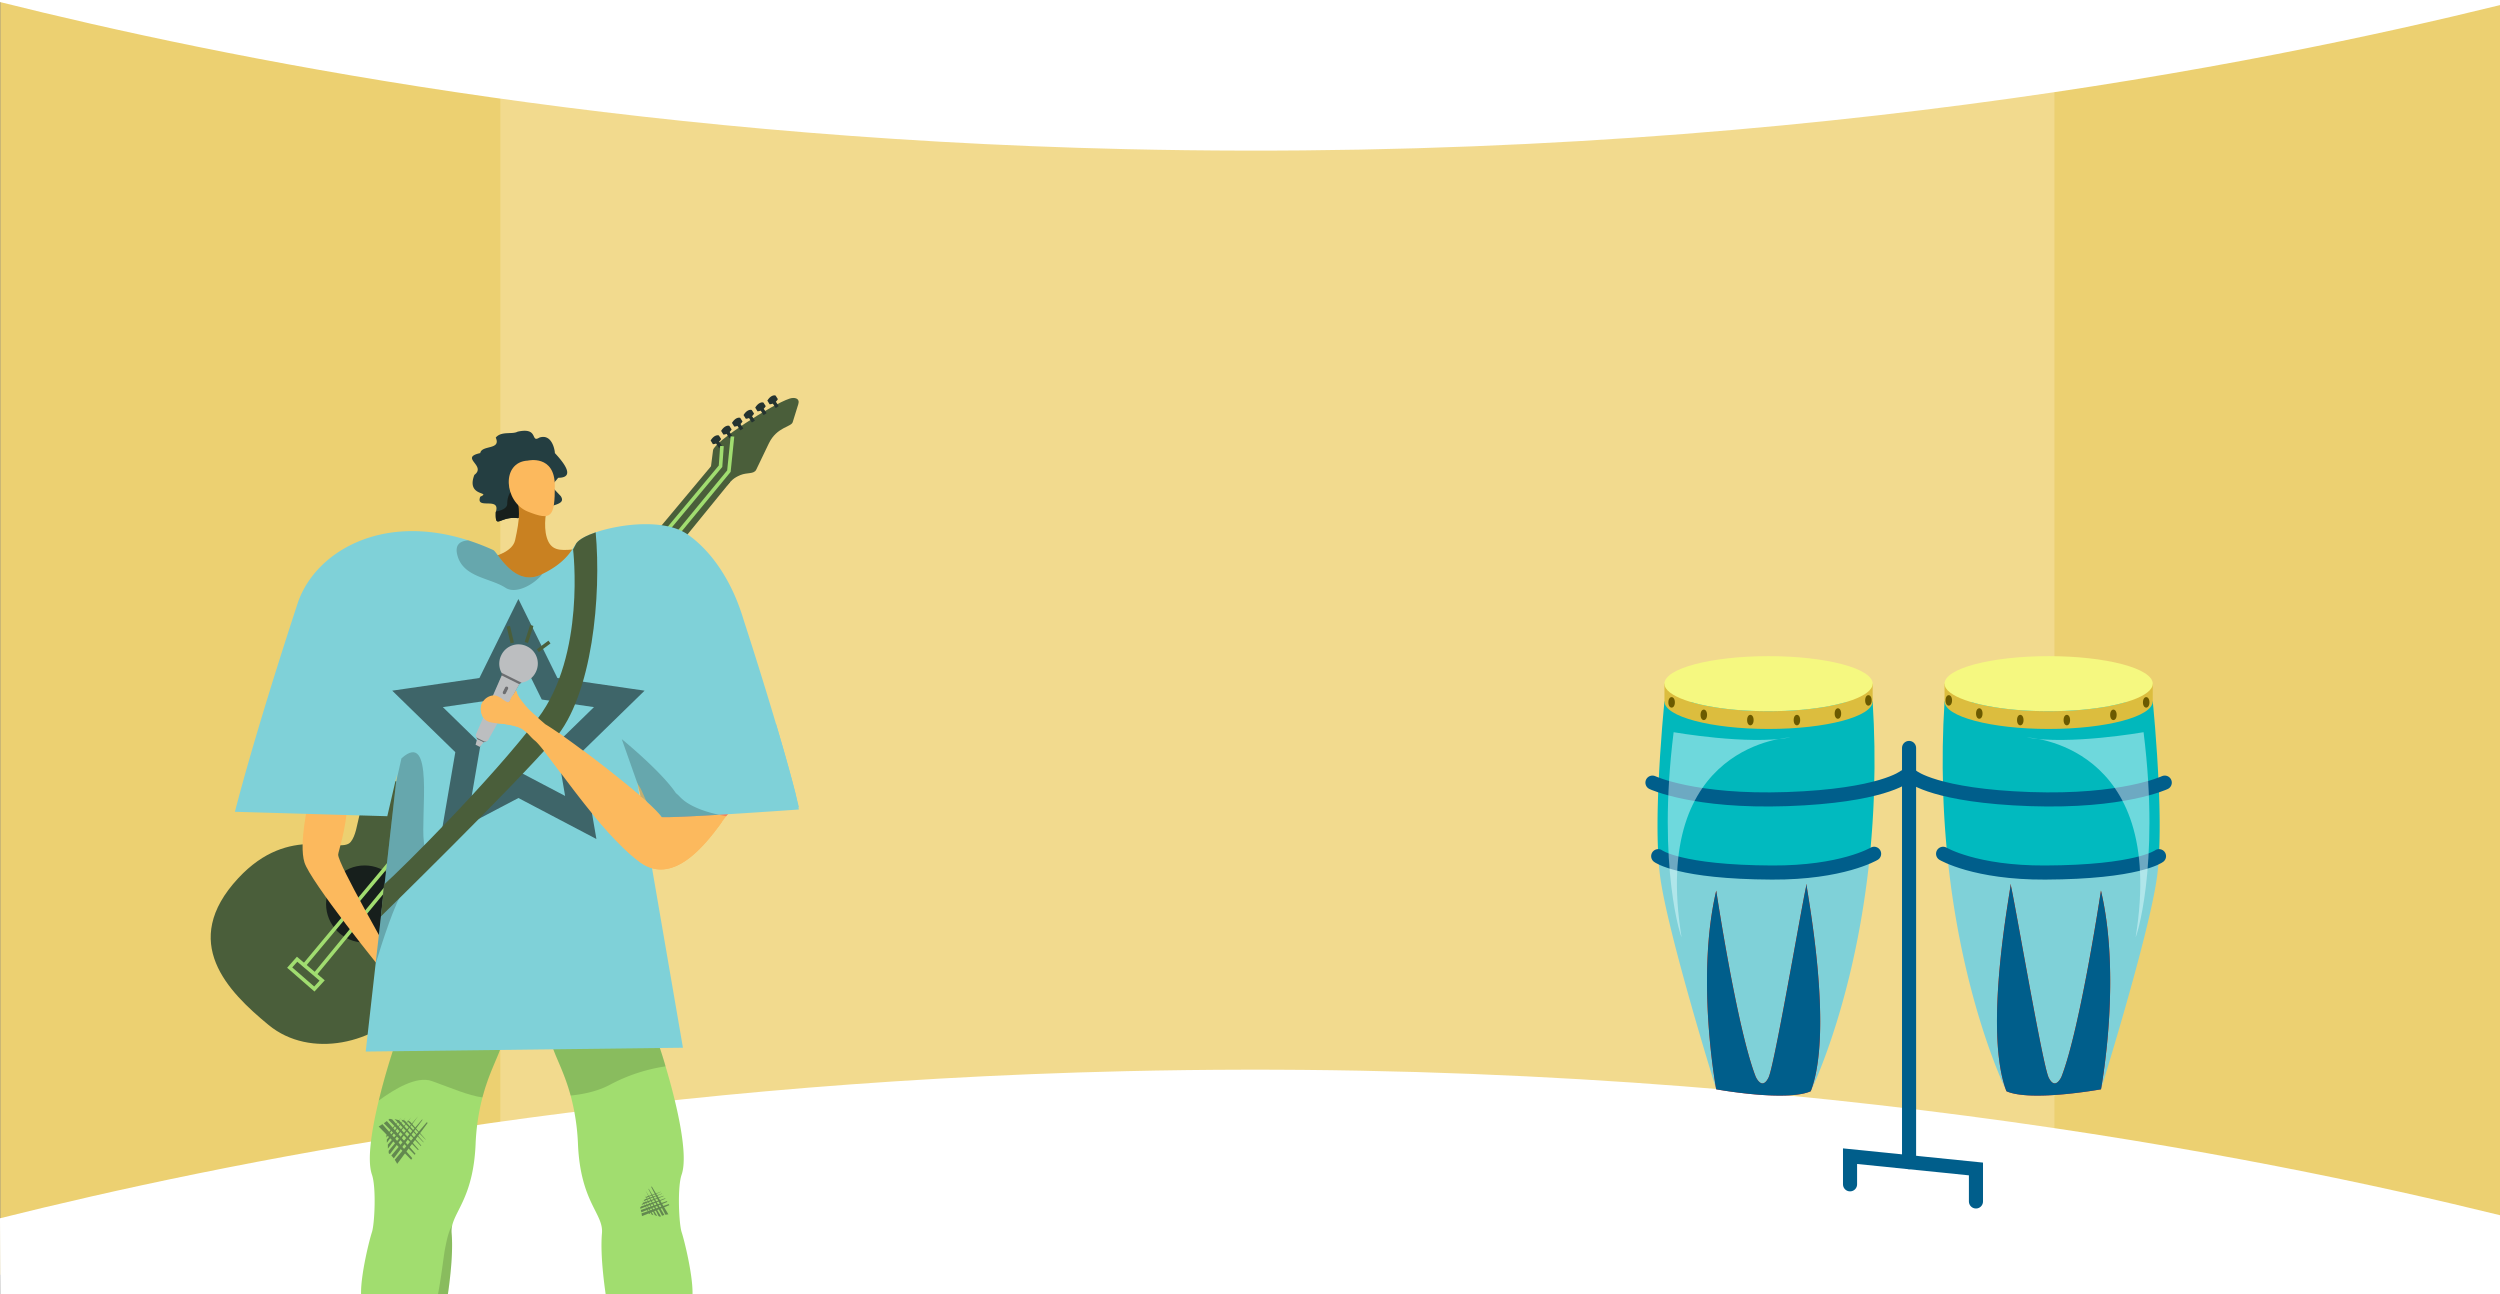 <svg xmlns="http://www.w3.org/2000/svg" xmlns:xlink="http://www.w3.org/1999/xlink" width="1366" height="707.29" viewBox="0 0 1366 707.29"><rect x="0" y="0" width="1366" height="707.29" fill="#808080" stroke="none"/><defs><style>.a,.ae,.aj,.n,.t{fill:none;}.b{clip-path:url(#a);}.c{fill:#f7d45e;}.d{fill:#ffe182;}.e{fill:#c2c2c2;}.e,.v{opacity:0.2;}.f{fill:#fff;}.g{fill:#fcb95d;}.ab,.ac,.g,.h,.i,.j,.l,.n,.o,.p,.q,.r,.s,.t,.u,.v{fill-rule:evenodd;}.h{fill:#a1dd6f;}.aa,.i{opacity:0.15;}.j{fill:#4a5e3a;}.k,.l{fill:#243330;}.m,.p{fill:#171f1c;}.n{stroke:#a1dd70;stroke-width:1.974px;}.ae,.aj,.n,.t{stroke-miterlimit:10;}.o{fill:#243e41;}.q{fill:#c98121;}.r{fill:#f7805c;}.ah,.s{fill:#7fd1d8;}.t{stroke:#3e6569;stroke-width:12.871px;}.w{fill:#6d6e71;}.x{fill:#bcbec0;}.y{fill:#e6e7e8;}.z{opacity:0.5;}.ab,.ad{fill:#d1d3d4;}.ac{fill:#36a5ad;}.ae{stroke:#4a5e3a;stroke-width:1.89px;}.af{fill:#01b8bc;}.ag{fill:#01babf;}.ai{fill:#e5291e;}.aj{stroke:#005e8b;stroke-linecap:round;stroke-width:7.704px;}.ak{fill:#dcbd3e;}.al{fill:#f5f880;}.am{fill:#005e8b;}.an{fill:#e9feff;opacity:0.47;}.ao{fill:#6b5a00;}</style><clipPath id="a"><rect class="a" width="1366" height="707.29" transform="translate(0 1768.186)"/></clipPath></defs><g transform="translate(0 -1768.186)"><g class="b"><path class="c" d="M1366,1725.721v758.464L1123.772,2416.6l-32.991-6.263,1.636-558.092,29.006-38.07Z"/><path class="c" d="M316.3,1833.991l-16.051,556.371L.2,2464.76V1714.708l298.845,93.57Z"/><path class="d" d="M697.978,1797.591H273.37v617.384h849.165V1797.591Z"/><path class="e" d="M1122.535,1813.772v-16.18H273.37v2.648L.2,1714.708V2464.76l273.169-67.734v17.949h841.85l8.552,1.623L1366,2484.185V1725.721Z"/><path class="f" d="M0,1769.3c121.657,30.38,335.7,73.888,615,80.372,352.972,8.194,622.429-47.1,751-78.7V1708.52H0Z"/><path class="f" d="M0,2433.849c121.657-30.38,335.7-73.888,615-80.372,352.972-8.194,622.429,47.1,751,78.7v48.78L.2,2483.793Z"/><path class="g" d="M349.765,2512.807s-1.242,17.439-3.106,23.1,11.84,3.9,12.445,4.116,11.209-6.775,11.209-6.775-6.789-2.065-4.569-23.638S349.765,2512.807,349.765,2512.807Z"/><path class="g" d="M230.074,2514.219s1.242,17.439,3.107,23.1-11.841,3.9-12.446,4.117-11.208-6.775-11.208-6.775,6.789-2.066,4.568-23.639S230.074,2514.219,230.074,2514.219Z"/><path class="h" d="M274.388,2337.942c-1.411,6.61-6.927,15.175-10.783,29.875a121.693,121.693,0,0,0-3.743,25.671c-1.215,27.49-10.821,35.723-12.79,44.348a13.165,13.165,0,0,0-.31,4.128c2.151,25.038-9.893,74.124-9.893,74.124s-2.565.219-6.218.34c-8.715.287-23.634-.015-24.856-5.282-1.743-7.478-8.52-26.306-8.52-36.689s4.49-28.607,5.954-33.029,2.422-24.5,0-31.422c-2.762-7.9-.173-24.373,3.713-40.476,4.505-18.654,10.768-36.8,12.511-40.515,0,0,31.233-13.409,37.926-10.829S276.471,2328.185,274.388,2337.942Z"/><path class="h" d="M378.4,2474.457c0,10.383-6.777,29.211-8.52,36.689s-31.074,4.942-31.074,4.942-12.044-49.086-9.893-74.124c.913-10.663-11.689-16.707-13.1-48.476a120.954,120.954,0,0,0-4.015-26.69c-3.841-14.081-9.13-22.4-10.511-28.856-2.083-9.757,10.315-17.167,17.009-19.756s37.926,10.829,37.926,10.829a225.9,225.9,0,0,1,7.44,21.831c6.014,20.117,12.655,48.083,8.784,59.16-2.423,6.92-1.464,27.008,0,31.422S378.4,2464.074,378.4,2474.457Z"/><path class="i" d="M274.388,2337.942c-1.411,6.61-6.927,15.175-10.783,29.875-7.712-1-17.688-5.411-27.656-8.95-8.346-2.958-20.533,4.445-29.007,10.663,4.505-18.654,10.768-36.8,12.511-40.515,0,0,31.233-13.409,37.926-10.829S276.471,2328.185,274.388,2337.942Z"/><path class="i" d="M363.665,2350.846A93.586,93.586,0,0,0,333.074,2361c-6.369,3.351-13.787,5.026-21.273,5.8-3.841-14.081-9.13-22.4-10.511-28.856-2.083-9.757,10.315-17.167,17.009-19.756s37.926,10.829,37.926,10.829A225.9,225.9,0,0,1,363.665,2350.846Z"/><path class="j" d="M243.587,2206.9c-6.428-5.049-23.271-16.939-36.485-9.47s-9.8,23.892-15.516,30.831-33.1-10.663-61.384,19.743c-32.556,35.005-5.5,62.061,16.554,80.231,22.7,18.7,58.88,10.429,77.212-11.822,17.393-21.112,3.918-41.6,11.021-50.227s17.762-10.12,22.21-14.534c4.47-4.434,5.681-7.322,2.946-9.575s-8.45,2.282-14.366-3.952c-5.872-6.188-3.642-16.181,1.208-22.068S246.379,2209.092,243.587,2206.9Z"/><path class="j" d="M225.04,2218.573l12.951,10.67,160.981-197.683-10.463-8.62Z"/><path class="j" d="M388.261,2024.744l1.355-10.587c.585-4.577,31.951-24.93,41.814-28.176,2.744-.9,5.752-.153,4.769,3.006l-3.072,9.88c-.833,2.68-8.705,2.579-13.054,11.637l-6.857,14.285c-1.254,2.611-4.932,1.427-8.663,2.976s-5.009,3.1-7.15,5.522S386.413,2028.566,388.261,2024.744Z"/><rect class="k" width="1.945" height="4.175" transform="matrix(0.841, -0.541, 0.541, 0.841, 421.589, 1987.637)"/><path class="l" d="M420.535,1989.1a5.5,5.5,0,0,0,4.494-2.832l-1.236-1.924c-.6-.328-2.7-.251-4.511,2.737Z"/><rect class="k" width="1.946" height="4.176" transform="matrix(0.841, -0.54, 0.54, 0.841, 414.959, 1991.478)"/><path class="l" d="M413.906,1992.939a5.508,5.508,0,0,0,4.493-2.831l-1.237-1.927c-.6-.327-2.7-.249-4.509,2.738Z"/><rect class="k" width="1.945" height="4.176" transform="translate(408.577 1995.538) rotate(-32.695)"/><path class="l" d="M407.523,1997a5.5,5.5,0,0,0,4.493-2.831l-1.235-1.925c-.6-.328-2.7-.249-4.51,2.739Z"/><rect class="k" width="1.945" height="4.176" transform="matrix(0.842, -0.54, 0.54, 0.842, 402.26, 1999.828)"/><path class="l" d="M401.207,2001.29a5.508,5.508,0,0,0,4.493-2.831l-1.236-1.925c-.6-.328-2.7-.251-4.509,2.738Z"/><rect class="k" width="1.945" height="4.176" transform="translate(396.33 2004.197) rotate(-32.695)"/><path class="l" d="M395.276,2005.658a5.509,5.509,0,0,0,4.494-2.831l-1.236-1.925c-.6-.329-2.7-.251-4.511,2.737Z"/><rect class="k" width="1.946" height="4.176" transform="translate(390.595 2009.443) rotate(-32.708)"/><path class="l" d="M389.543,2010.9a5.5,5.5,0,0,0,4.493-2.831l-1.236-1.925c-.6-.329-2.7-.25-4.51,2.738Z"/><circle class="m" cx="21.071" cy="21.071" r="21.071" transform="translate(178.165 2241.067)"/><path class="n" d="M394.489,2011.9l-.786,11.034L165.769,2296.1"/><path class="n" d="M171.751,2300.964,398.276,2025.62l1.946-18.96"/><path class="n" d="M162.336,2292.309l13.693,11.614-4.279,4.664-13.457-11.709Z"/><path class="g" d="M168.839,2205.307c-.355,1.065-5.682,23.805-2.486,34.1s41.193,57.876,48.65,66.4c0,0-2.287-14.951-2.242-16.015s-28.117-49.449-27.987-54.651c.045-1.776,4-11.719,5.4-29.829S168.839,2205.307,168.839,2205.307Z"/><path class="o" d="M304.993,2029.25c-3.962,5.179-5.051,3.153,1.41,10.025,2.91,4.462-4,4.526-8.91,6.885a9.371,9.371,0,0,0-2.782,1.9c-2.436,2.1-7.3,2.551-11.91,3.231-9.821-1.18-12.2,6.615-11.923-3.231.038-.128.089-.256.115-.385,2.41-8.32-11.4-.692-8.577-8.089,6.449-2.923-7.9.282-3.23-11.91,6.871-5.128-8.4-9.372,3.23-11.923.757-4.577,11.564-1.526,8.462-8.462,3.1-3.73,8.961-1.589,11.923-3.231,11.833-2.666,6.871,6.347,11.91,3.231,6.679-2.256,8.423,6.359,8.474,8.462C307.018,2019.878,315.211,2029.25,304.993,2029.25Z"/><path class="p" d="M297.493,2046.16a9.371,9.371,0,0,0-2.782,1.9c-2.436,2.1-7.3,2.551-11.91,3.231-9.821-1.18-12.2,6.615-11.923-3.231.038-.128.089-.256.115-.385,3.218-.6,6.168-1.777,6.167-4.32-.006-11.481,13.6-12.777,13.6-12.777s3.7,7.8,3.926,8.649C294.8,2039.66,296.121,2042.9,297.493,2046.16Z"/><path class="q" d="M248.475,2075.491s30.375-.434,32.979-12.15,3.038-18.108,0-24.893,17.358,7.535,17.358,7.535-2.17,9.113,0,16.056,6.943,7.083,14.32,6.362,0,22.712,0,22.712-26.426,2.865-28.4,3.819-29.313.348-30.615,0S248.475,2075.491,248.475,2075.491Z"/><path class="r" d="M239.321,2257.582c1.235.094,7.12-2.384,16.532,3.586s19.034,15.3,26.156,13.868,2.351-9.554-1.769-11.336c-3.708-1.6-10.711-3.691-9.195-6.353s4.82-2.36,8.148.01,5.984.086,4.842-1.242-9.395-6.065-11.386-6.464c-1.473-.295-8.166,1.722-11.682.872s-17.485-5.484-17.485-5.484Z"/><path class="g" d="M288.4,2019.857s14.754-3.461,14.754,13.719-1.736,19.351-14.754,14.143S273.643,2020.635,288.4,2019.857Z"/><path class="s" d="M436.514,2209.222l-.256.023c-2.324.218-20.254,1.886-38.523,3.41-1.977.166-3.961.332-5.931.491-4.308.347-8.542.679-12.5.973-10.625.785-19.25,1.291-21.959,1.11l-4.1-9.109-3.464-7.7-1.585-3.524.151,1.555,1.094,6.353,6.845,39.8,16.873,98.053-173.333,2.1,5.411-47.97,2.92-25.9,2-17.681,6.286-55.735.468-4.127-5.29,22.819-83.255-2.422s9.681-38.991,34.221-113.757c9.078-27.678,45.4-49.962,93.261-34.545a125.413,125.413,0,0,1,13.674,5.312c2.354,1.072,11.356,20.239,25.92,13.492.31-.143.619-.286.921-.437,13.3-6.414,16.337-13.734,18.518-16.737,0-.008.007-.015.015-.023.075-.09.143-.181.211-.272,1.532-1.931,5.26-3.976,10.361-5.712,13.854-4.716,37.895-7.539,50.355,1.206s23.94,24.641,30.44,46.477c10.919,33.535,22.736,72.721,28.184,94.205.091.355.174.694.257,1.026C435.858,2206.566,436.514,2209.222,436.514,2209.222Z"/><path class="g" d="M374.645,2207.58c-1.593,1.346-2.343,3.537-13.072,7.048-4.734-7.57-48.966-41.908-63.627-50.727-3.262-2.817-7.458-6.482-8.868-7.9-2.423-2.439-6.725-7.932-6.636-9.357s-7.051-7.132-8.693-7.405-2.19,3.01,1.376,4.547,4.857,4.842,3.441,7.385-4.949-3.123-8.788-3.018-8.778,4.112-6.436,10.608,9.569,3.242,19.6,6.641c4.589,1.555,6.38,5.154,9.25,7.414,6.681,5.261,34.572,49.6,57.547,66.48s45.727-25.4,48.362-26.523C398.1,2212.771,376.237,2206.233,374.645,2207.58Z"/><path class="t" d="M283.257,2110.01l17.033,34.513,38.088,5.534-27.56,26.865,6.506,37.934-34.067-17.91-34.067,17.91,6.506-37.934-27.56-26.865,38.088-5.534Z"/><path class="u" d="M396.807,2214.149c-.611.778-1.388,1.849-2.316,3.125Z"/><path class="v" d="M220.683,2254.732c-4.709,5.886-11.945,28.516-15.439,40.047l11.206-99.314,2.9-12.911c18.111-16.246,10.383,31.165,12.247,45.548S227.075,2246.741,220.683,2254.732Z"/><path class="v" d="M296.37,2081.8c-4.309,5.584-14.391,11.326-20.178,7.538-8.542-5.584-23.816-5.591-26.479-18.638-1.057-5.162,2.03-6.973,6.142-7.267a125.413,125.413,0,0,1,13.674,5.312c2.354,1.072,11.356,20.239,25.92,13.492C295.759,2082.094,296.068,2081.951,296.37,2081.8Z"/><path class="j" d="M303.025,2172.035c-23.249,26.864-94.861,96.846-94.861,96.846l1.623-17.349c.12-.1.241-.218.377-.332,9.742-8.708,57.75-56.323,83.7-90.476,26.313-34.614,19.265-92.326,19.265-92.326s.7-1.419,1.759-3.335c0-.008.007-.015.015-.023.075-.09.143-.181.211-.272,1.532-1.931,5.26-3.976,10.361-5.712C328.614,2093.277,323.83,2148,303.025,2172.035Z"/><path class="w" d="M274.048,2135.788l.085,1.485-13.69,33.8.212,1.01,3.506,1.741,1.427-.484,18.146-31.3,1.234-.83s-.606-4.089-.494-4.315S274.048,2135.788,274.048,2135.788Z"/><path class="x" d="M264.383,2173.191l-3.361-1.668a1.819,1.819,0,0,1-.858-2.359l13.969-31.891,9.6,4.765-16.954,30.41A1.819,1.819,0,0,1,264.383,2173.191Z"/><path class="x" d="M262.221,2176.292l-2.362-1.172.8-3.04,3.506,1.74Z"/><path class="x" d="M288.093,2121.438l-.188-.093a10.394,10.394,0,0,0-13.932,4.689l-.093.188a10.379,10.379,0,0,0,.168,9.566l10.92,5.42a10.376,10.376,0,0,0,7.72-5.651l.094-.188A10.393,10.393,0,0,0,288.093,2121.438Z"/><rect class="y" width="4.619" height="1.858" rx="0.92" transform="translate(274.332 2147.073) rotate(-63.603)"/><rect class="w" width="4.619" height="1.858" rx="0.92" transform="translate(274.332 2147.073) rotate(-63.603)"/><path class="r" d="M360.828,2213.6a10.93,10.93,0,0,1,.747,1.026Z"/><path class="g" d="M394.491,2217.274c-7.788,10.7-26.2,35.654-44.748,22.019-22.978-16.873-50.868-61.221-57.546-66.481-2.875-2.256-4.664-5.855-9.252-7.41a46.42,46.42,0,0,0-11.122-2,4.378,4.378,0,0,1-.453-.045c-2.981-.294-5.3-.717-6.807-2.46a4.77,4.77,0,0,1-.5-.649,7.186,7.186,0,0,1-.724-1.486c-2.256-6.264,2.241-10.21,6.014-10.58.121-.015.249-.023.37-.03h.053c1.652-.045,3.244.981,4.64,1.954a2.963,2.963,0,0,0,.815.574c1.215.853,2.226,1.471,2.928.966a1.37,1.37,0,0,0,.408-.476,4.183,4.183,0,0,0,.339-.807,4.476,4.476,0,0,0,.144-.626,3.982,3.982,0,0,0,.588-.966l.023-.023a.1.1,0,0,0-.015.045c.022-.037.037-.068.053-.1s.022-.022.045-.045c.045-.06.1-.113.151-.174q.112-.125.249-.249c.1-.113.211-.218.317-.324.158-.151.309-.3.46-.453a8.235,8.235,0,0,0,1.23-1.532,1.3,1.3,0,0,1,.287.725c-.083,1.426,4.218,6.919,6.64,9.357,1.411,1.418,5.607,5.086,8.867,7.9,10.587,6.368,36.6,26.048,52.015,39.337,1.7,7.312,4.12,18.042,3.886,19.091-.355,1.6,12.609.71,14.028,1.064C368.827,2223.635,385.269,2219.937,394.491,2217.274Z"/><path class="r" d="M398.105,2212.769a1.372,1.372,0,0,0-.377.3h-.008a10.454,10.454,0,0,0-.913,1.079c-1.184-.211-2.543-.467-4.014-.784-4.716.279-9.312.543-13.485.754-8.55.43-15.326.679-17.733.513v-.007c10.73-3.509,11.477-5.7,13.07-7.048a3.039,3.039,0,0,1,1.788-.136C382.017,2207.962,398.105,2212.769,398.105,2212.769Z"/><path class="s" d="M434.711,2201.97c-.083-.332-.166-.671-.257-1.026-2.415-9.525-6.084-22.533-10.37-36.982-7.618.338-15.347-.329-22.9-.706-14.4-.721-29.029-1.927-43.428-.859a9.738,9.738,0,0,1-1.529-.02,20.435,20.435,0,0,1-9.8,3.584,23.033,23.033,0,0,1-6.482-.265c.181,1.087.34,2.189.445,3.3.385,1.547.815,3.094,1.268,4.641,1.268,4.361,2.717,8.693,3.962,12.987.905,3.124,1.841,6.255,2.6,9.432l.068.294.068.1a.023.023,0,0,0,.008.015l1.426,1.954,11.04,15.183.747,1.026v.007c2.407.166,9.183-.083,17.733-.513,4.173-.211,8.769-.475,13.485-.754l4.927-.295h.008c19.25-1.184,38.786-2.58,38.786-2.58s-.09-.43-.256-1.245C435.964,2207.856,435.435,2205.358,434.711,2201.97Z"/><path class="v" d="M376.433,2207.441a22.683,22.683,0,0,1-5.184-4.113,15.776,15.776,0,0,0-1.922-1.766h0c-8.093-12.023-29.593-29.524-29.593-29.524l8.62,24.41a.023.023,0,0,0,.008.015c.053.241.732,3.071,1.6,6.776a101.294,101.294,0,0,1,10.866,10.361l.747,1.026v.007c2.407.166,9.183-.083,17.733-.513,4.173-.211,8.769-.475,13.485-.754C387.775,2212.27,381.474,2210.459,376.433,2207.441Z"/><g class="z"><path class="k" d="M233.154,2381.4l-.658.771-6.284,7.373-10.521,12.337q.438.649.831,1.342c.169.3.332.6.49.9l9.026-12.089,7.67-10.316C233.523,2381.617,233.338,2381.511,233.154,2381.4Z"/><path class="k" d="M230.616,2379.867l-2.375,2.785-5.017,5.883-9.406,11.026a16.107,16.107,0,0,1,1.344,1.579l7.925-10.613,6.87-9.239q.49-.666.926-1.253Z"/><path class="k" d="M213.04,2398.817c2.827-3.782,13.939-18.652,15.225-20.481l-.02-.014-15.88,18.612.01,1.333C212.6,2398.443,212.825,2398.626,213.04,2398.817Z"/><path class="k" d="M224.714,2378.63c-.262.465-12.774,17.19-12.774,17.19l-.02-2.2Z"/><path class="k" d="M221.57,2378.872c-.208.372-10.2,13.729-10.2,13.729l-.02-1.758Z"/><path class="k" d="M219.3,2378.807c-.167.3-8.15,10.967-8.15,10.967l-.016-1.4Z"/><path class="k" d="M225.273,2401.024l-16.309-18.6q-1.016.666-2.059,1.29c4.745,4.861,11.721,12,17.752,18.16Z"/><path class="k" d="M227.044,2398.59l-15.664-17.864q-.814.616-1.657,1.191c3.983,4.081,11.163,11.434,16.885,17.273Z"/><path class="k" d="M228.728,2396.241l-14.407-16.429-1.375-.338c-.235.2-.473.394-.713.587,2.748,2.816,10.709,10.973,16.21,16.581Z"/><path class="k" d="M230.188,2394.124l-12.146-13.851-2.452-.6s9.065,9.3,14.408,14.738Z"/><path class="k" d="M231.46,2392.179l-10.283-11.727-1.961-.481s7.969,8.172,12.123,12.4C231.379,2392.3,231.42,2392.242,231.46,2392.179Z"/><path class="k" d="M232.58,2390.768l-8.626-9.837-1.569-.385s6.916,7.092,10.094,10.32Z"/></g><g class="z"><path class="k" d="M355.807,2416.717l.292.573,2.8,5.476,4.677,9.167q.486-.1.989-.162.324-.039.648-.067l-4.894-8.23-4.185-7Z"/><path class="k" d="M354.289,2417.832l1.056,2.069,2.23,4.371,4.179,8.194a10.115,10.115,0,0,1,1.252-.4c-1.021-1.717-2.652-4.459-4.3-7.225l-3.748-6.273c-.181-.3-.35-.583-.51-.848Z"/><path class="k" d="M361.128,2432.742c-1.53-2.577-7.548-12.706-8.308-13.9l-.013.009,7.053,13.833.784.318Q360.883,2432.861,361.128,2432.742Z"/><path class="k" d="M352.129,2420.992c.21.266,6.975,11.666,6.975,11.666l-1.3-.523Z"/><path class="k" d="M351.508,2422.894c.167.212,5.57,9.316,5.57,9.316l-1.035-.415Z"/><path class="k" d="M350.918,2424.208c.134.169,4.45,7.443,4.45,7.443l-.827-.331Z"/><path class="k" d="M365.395,2426.106l-14.868,5.042q.144.758.256,1.52c4-1.6,9.886-3.955,14.961-5.994Z"/><path class="k" d="M364.4,2424.476l-14.28,4.843q.163.627.3,1.26c3.361-1.343,9.416-3.766,14.23-5.7Z"/><path class="k" d="M363.431,2422.918l-13.134,4.454-.532.724c.06.186.116.373.171.561,2.318-.927,9.036-3.612,13.661-5.475C363.541,2423.094,363.486,2423.006,363.431,2422.918Z"/><path class="k" d="M362.544,2421.547l-11.072,3.755-.95,1.292s7.653-3.056,12.142-4.866Z"/><path class="k" d="M361.713,2420.329l-9.375,3.179-.758,1.033s6.727-2.686,10.215-4.095Z"/><path class="k" d="M361.158,2419.329,353.294,2422l-.607.827s5.839-2.332,8.5-3.411C361.18,2419.385,361.168,2419.357,361.158,2419.329Z"/></g><path class="aa" d="M246.762,2441.964c2.151,25.038-9.893,74.124-9.893,74.124s-2.565.219-6.218.34c.053-.521-6.186-.471-5.838-.958,14.381-20.108,16.512-56.462,18.51-65.783.46-2.147,1.59-8.681,3.749-11.851A13.165,13.165,0,0,0,246.762,2441.964Z"/><path class="ab" d="M407.644,2553.494c-6.43.86-19.439-.121-28.9-.649h-.007c-.3-.022-.581-.038-.868-.053-4.935-.264-8.768-.385-9.946-.007-.128.045-.286.083-.475.128-.468.113-1.117.242-1.909.362-7.139,1.11-25.574,2.211-25.8-3.328a13.549,13.549,0,0,1,.3-3.176c.045-.227.09-.453.151-.68.007-.015.007-.022.015-.037.068-.3.143-.611.234-.921.007-.007.007-.007.007-.015,1.63-5.72,5.577-11.764,6.452-11.244,11.712,6.973,23.166-1.275,25.528-3.154.3-.234.446-.37.446-.37s.445.031,1.29.114c.46.052,1.049.12,1.743.2.377.046.785.1,1.23.159.151.023.3.038.453.068q.543.067,1.154.158c.2.03.393.061.6.1h.008c1.109.174,2.346.385,3.712.642.853.158,1.743.332,2.687.528,1.418.287,2.943.626,4.557,1,.151.045.31.1.461.151.807.249,1.6.528,2.377.814a49.582,49.582,0,0,1,7.432,3.457l.008.007C411.545,2544.024,415.574,2552.438,407.644,2553.494Z"/><path class="ac" d="M400.588,2537.753a15.376,15.376,0,0,0-11.025,11.206s-5.04-.928-10.753-1.766c-.49-.068-1-.136-1.5-.2-.914-.128-1.842-.256-2.762-.369-.793-.1-1.577-.189-2.34-.272-4.24-.453-7.908-.619-9.1-.053-3.23,1.525-23.287,5.335-23.068.476a2.4,2.4,0,0,1,.151-.68c.007-.015.007-.022.015-.037a5.755,5.755,0,0,0,.234-.921c.007-.007.007-.007.007-.015,1.63-5.72,5.577-11.764,6.452-11.244,11.712,6.973,23.166-1.275,25.528-3.154.3-.234.446-.37.446-.37s.445.031,1.29.114c.46.052,1.049.12,1.743.2.377.046.785.1,1.23.159.151.023.3.038.453.068q.543.067,1.154.158c.2.03.393.061.6.1h.008c1.109.174,2.346.385,3.712.642.853.158,1.743.332,2.687.528,1.418.287,2.943.626,4.557,1,.151.045.31.1.461.151.807.249,1.6.528,2.377.814a49.582,49.582,0,0,1,7.432,3.457Z"/><path class="ad" d="M378.742,2531.052c-.219.2-.528.5-.9.883a22.441,22.441,0,0,0-3.547,4.535,10.644,10.644,0,0,0-.822,1.766c-.083.234-.151.475-.212.717l-2.2-.536a11.557,11.557,0,0,1,1.147-2.852v-.008a17.291,17.291,0,0,1,1.064-1.7,25.235,25.235,0,0,1,2.634-3.192c.377.046.785.1,1.23.159.151.023.3.038.453.068Q378.131,2530.961,378.742,2531.052Z"/><path class="ad" d="M385.753,2532.32c-1.261,1.185-4.5,4.49-5.275,7.7l-2.2-.535c.732-3.019,3.117-5.939,4.792-7.7C383.919,2531.95,384.809,2532.124,385.753,2532.32Z"/><path class="ad" d="M393.148,2534.289c-1.472,1.464-4.068,4.362-4.754,7.2l-2.2-.535c.694-2.9,2.92-5.7,4.573-7.478C391.578,2533.724,392.37,2534,393.148,2534.289Z"/><path class="x" d="M374.547,2546.62a9.387,9.387,0,0,1-1.781,1.147,12.928,12.928,0,0,0-5.32,5.146c-1.336,2.324-1.751,4.664-1.283,5.894l-1.411.535c-.558-1.464-.287-3.743.785-6.067a14.6,14.6,0,0,1,6.55-6.859c.037-.023.083-.045.12-.068,3.758-1.954,3.14-4.2,1.261-8.112q-.159-.339-.34-.7c-.211-.43-.423-.867-.626-1.3-.106-.227-.2-.453-.3-.672a5.329,5.329,0,0,1-.226-4.075,3.507,3.507,0,0,1,.445-.762c.3-.234.446-.37.446-.37s.445.031,1.29.114l.2.6a1.919,1.919,0,0,0-1.012,1.034,3.036,3.036,0,0,0-.083,1.765,7.445,7.445,0,0,0,.589,1.728q.215.443.43.883c.068.136.128.272.2.4C376.169,2540.319,377.9,2543.873,374.547,2546.62Z"/><path class="x" d="M382.719,2539.225a28.33,28.33,0,0,1-1.924,3.825,20.5,20.5,0,0,0-1.985,4.143,6.512,6.512,0,0,0,.6,5.29l-.664.362h-.007l-.657.355c-.075-.136-.143-.272-.211-.408a7.851,7.851,0,0,1-.558-5.8,20.911,20.911,0,0,1,2.173-4.686,25.829,25.829,0,0,0,1.826-3.614,4.118,4.118,0,0,0,.257-1.253,4.632,4.632,0,0,0-.883-2.792,10.6,10.6,0,0,0-2.845-2.709c-.362-.241-.6-.377-.611-.385l.362-.656q.543.067,1.154.158c.2.03.393.061.6.1h.008a12.186,12.186,0,0,1,2.3,2.234,7.267,7.267,0,0,1,1.17,2.173A5.41,5.41,0,0,1,382.719,2539.225Z"/><path class="ab" d="M172.868,2556.076c6.429.86,19.438-.121,28.9-.649h.007c.3-.023.581-.038.868-.053,4.935-.264,8.769-.385,9.946-.007.128.045.287.083.475.128.468.113,1.117.241,1.909.362,7.139,1.109,25.574,2.211,25.8-3.328a13.556,13.556,0,0,0-.3-3.177c-.045-.226-.09-.452-.151-.679-.007-.015-.007-.022-.015-.037-.068-.3-.143-.612-.234-.921-.007-.008-.007-.008-.007-.015-1.63-5.72-5.577-11.764-6.452-11.244-11.711,6.973-23.166-1.275-25.528-3.154-.294-.234-.445-.37-.445-.37s-.446.03-1.291.113c-.46.053-1.049.121-1.743.2-.377.045-.785.1-1.23.159-.151.022-.3.037-.453.068q-.543.067-1.154.158c-.2.03-.393.06-.6.1h-.007c-1.11.174-2.347.385-3.713.642-.853.158-1.743.332-2.686.528-1.419.286-2.943.626-4.558,1-.151.046-.31.1-.46.151-.808.249-1.6.529-2.378.815a49.652,49.652,0,0,0-7.432,3.456l-.008.008C168.966,2546.606,164.937,2555.019,172.868,2556.076Z"/><path class="ac" d="M179.923,2540.335a15.376,15.376,0,0,1,11.025,11.206s5.041-.928,10.753-1.766c.49-.068,1-.136,1.5-.2.913-.128,1.841-.256,2.761-.37.793-.1,1.578-.188,2.34-.271,4.241-.453,7.908-.619,9.1-.053,3.23,1.524,23.287,5.335,23.068.475a2.4,2.4,0,0,0-.151-.679c-.007-.015-.007-.022-.015-.037a5.788,5.788,0,0,1-.234-.921c-.007-.008-.007-.008-.007-.015-1.63-5.72-5.577-11.764-6.452-11.244-11.711,6.973-23.166-1.275-25.528-3.154-.294-.234-.445-.37-.445-.37s-.446.03-1.291.113c-.46.053-1.049.121-1.743.2-.377.045-.785.1-1.23.159-.151.022-.3.037-.453.068q-.543.067-1.154.158c-.2.03-.393.06-.6.1h-.007c-1.11.174-2.347.385-3.713.642-.853.158-1.743.332-2.686.528-1.419.286-2.943.626-4.558,1-.151.046-.31.1-.46.151-.808.249-1.6.529-2.378.815a49.652,49.652,0,0,0-7.432,3.456Z"/><path class="ad" d="M201.769,2533.634c.219.2.528.5.9.883a22.44,22.44,0,0,1,3.547,4.535,10.732,10.732,0,0,1,.823,1.766c.083.234.15.475.211.717l2.2-.536a11.553,11.553,0,0,0-1.147-2.852v-.008a16.99,16.99,0,0,0-1.064-1.7,25.216,25.216,0,0,0-2.634-3.192c-.377.045-.785.1-1.23.159-.151.022-.3.037-.453.068Q202.38,2533.543,201.769,2533.634Z"/><path class="ad" d="M194.759,2534.9c1.26,1.184,4.5,4.49,5.274,7.7l2.2-.536c-.732-3.018-3.117-5.938-4.792-7.7C196.592,2534.532,195.7,2534.706,194.759,2534.9Z"/><path class="ad" d="M187.363,2536.871c1.472,1.464,4.068,4.362,4.755,7.2l2.2-.536c-.694-2.9-2.92-5.7-4.572-7.478C188.933,2536.3,188.141,2536.585,187.363,2536.871Z"/><line class="ae" x1="2.153" y1="9.138" transform="translate(277.737 2110.362)"/><line class="ae" y1="9.287" x2="2.972" transform="translate(287.579 2109.938)"/><line class="ae" y1="4.729" x2="6.361" transform="translate(293.868 2118.993)"/></g><path class="af" d="M1024.013,2199.33c-12.685,4.468-29.994,6.908-29.994,6.908-51.95,2.774-76.783-3.031-87.876-7.55,1-24.858,3.312-47.251,3.312-47.251h113.762C1024.27,2168.18,1024.475,2184.179,1024.013,2199.33Z"/><path class="ag" d="M1024.013,2199.33c-.359,12.917-1.207,25.218-2.388,36.851a198.687,198.687,0,0,1-27.606,6.112c-52.1,2.747-76.911-3.082-87.979-7.6-.591-11.044-.411-23.832.1-36,11.093,4.519,35.926,10.324,87.876,7.55C994.019,2206.238,1011.328,2203.8,1024.013,2199.33Z"/><path class="ah" d="M989.448,2364.272c12.763-33.435-2.414-110.09-2.234-112.17.976-11.248-17.206,97.3-20.878,104.825s-7.062-.539-7.062-.539c-10.22-26.347-21.52-101.59-21.52-101.59-11.119,47.354-.462,106.058-.025,108.5-.9-2.927-26.373-84.872-30.61-116.022-.514-3.8-.874-8.038-1.079-12.582,11.068,4.519,35.875,10.348,87.979,7.6a198.687,198.687,0,0,0,27.606-6.112C1013.818,2313.194,990.989,2361.113,989.448,2364.272Z"/><path class="ai" d="M989.525,2364.092c-.025.051-.051.129-.077.18s-.051.128-.077.179c-13.148,5.778-49.947-.77-51.565-1.052l-.052-.026a.2.2,0,0,0-.025-.077,1.355,1.355,0,0,0-.051-.232c-.822-4.621-10.812-61.888.076-108.266,0,0,11.3,75.243,21.52,101.59,0,0,3.39,8.063,7.062.539s21.854-116.073,20.878-104.825C987.034,2254.182,1002.16,2330.58,989.525,2364.092Z"/><line class="aj" y2="226.332" transform="translate(1043.111 2176.865)"/><path class="aj" d="M1010.862,2415.3v-15.379l68.8,6.987v17.753"/><path class="ak" d="M909.455,2141.756v9.681c0,8.295,25.475,15.049,56.881,15.049,31.433,0,56.881-6.754,56.881-15.049v-9.681Zm56.881,15.048c-17.45,0-33.054-2.084-43.488-5.367h86.981C999.4,2154.72,983.8,2156.8,966.336,2156.8Z"/><path class="al" d="M1023.217,2141.756c0,1.694-1.078,3.338-3.03,4.828-7.627,5.957-28.838,10.22-53.851,10.22-24.986,0-46.223-4.263-53.85-10.22-1.952-1.49-3.031-3.134-3.031-4.828,0-8.321,25.475-15.049,56.881-15.049C997.769,2126.707,1023.217,2133.435,1023.217,2141.756Z"/><path class="am" d="M989.525,2364.092c-.025.051-.051.129-.077.18s-.051.128-.077.179c-13.148,5.778-49.947-.77-51.565-1.052l-.052-.026a.2.2,0,0,0-.025-.077,1.355,1.355,0,0,0-.051-.232c-.822-4.621-10.812-61.888.076-108.266,0,0,11.3,75.243,21.52,101.59,0,0,3.39,8.063,7.062.539s21.854-116.073,20.878-104.825C987.034,2254.182,1002.16,2330.58,989.525,2364.092Z"/><path class="aj" d="M902.9,2195.813s22.787,10.765,73.565,9c51.6-1.792,64.14-12.183,64.14-12.183"/><path class="aj" d="M906.04,2235.989s11.373,8.732,62.181,8.958c38.341.17,55.792-10.255,55.792-10.255"/><path class="an" d="M918.772,2280.063c.345,2.122-13.616-37.266-4.3-111.8,0,0,40.848,7.166,63.781,2.866C978.254,2171.132,901.573,2174,918.772,2280.063Z"/><ellipse class="ao" cx="1.777" cy="2.867" rx="1.777" ry="2.867" transform="translate(911.592 2149.095)"/><ellipse class="ao" cx="1.777" cy="2.867" rx="1.777" ry="2.867" transform="translate(929.179 2155.904)"/><ellipse class="ao" cx="1.777" cy="2.867" rx="1.777" ry="2.867" transform="translate(954.62 2158.77)"/><ellipse class="ao" cx="1.777" cy="2.867" rx="1.777" ry="2.867" transform="translate(980.06 2158.77)"/><ellipse class="ao" cx="1.777" cy="2.867" rx="1.777" ry="2.867" transform="translate(1002.456 2155.187)"/><ellipse class="ao" cx="1.777" cy="2.867" rx="1.777" ry="2.867" transform="translate(1019.118 2148.021)"/><path class="af" d="M1061.706,2199.33c12.685,4.468,29.994,6.908,29.994,6.908,51.95,2.774,76.783-3.031,87.876-7.55-1-24.858-3.312-47.251-3.312-47.251H1062.5C1061.449,2168.18,1061.244,2184.179,1061.706,2199.33Z"/><path class="ag" d="M1061.706,2199.33c.359,12.917,1.207,25.218,2.388,36.851a198.689,198.689,0,0,0,27.606,6.112c52.1,2.747,76.911-3.082,87.979-7.6.591-11.044.411-23.832-.1-36-11.093,4.519-35.926,10.324-87.876,7.55C1091.7,2206.238,1074.391,2203.8,1061.706,2199.33Z"/><path class="ah" d="M1096.271,2364.272c-12.763-33.435,2.414-110.09,2.234-112.17-.976-11.248,17.2,97.3,20.877,104.825s7.062-.539,7.062-.539c10.221-26.347,21.52-101.59,21.52-101.59,11.12,47.354.463,106.058.026,108.5.9-2.927,26.373-84.872,30.61-116.022.514-3.8.874-8.038,1.079-12.582-11.068,4.519-35.875,10.348-87.979,7.6a198.689,198.689,0,0,1-27.606-6.112C1071.9,2313.194,1094.73,2361.113,1096.271,2364.272Z"/><path class="ai" d="M1096.194,2364.092c.025.051.051.129.077.18s.051.128.077.179c13.148,5.778,49.947-.77,51.565-1.052l.051-.026a.2.2,0,0,1,.026-.077,1.355,1.355,0,0,1,.051-.232c.822-4.621,10.812-61.888-.077-108.266,0,0-11.3,75.243-21.52,101.59,0,0-3.389,8.063-7.062.539s-21.853-116.073-20.877-104.825C1098.685,2254.182,1083.559,2330.58,1096.194,2364.092Z"/><path class="ak" d="M1062.5,2141.756v9.681c0,8.295,25.448,15.049,56.88,15.049,31.407,0,56.882-6.754,56.882-15.049v-9.681Zm13.387,9.681h86.982c-10.434,3.283-26.038,5.367-43.489,5.367C1101.914,2156.8,1086.317,2154.72,1075.889,2151.437Z"/><path class="al" d="M1062.5,2141.756c0,1.694,1.078,3.338,3.03,4.828,7.627,5.957,28.838,10.22,53.85,10.22,24.987,0,46.224-4.263,53.851-10.22,1.952-1.49,3.031-3.134,3.031-4.828,0-8.321-25.475-15.049-56.882-15.049C1087.95,2126.707,1062.5,2133.435,1062.5,2141.756Z"/><path class="am" d="M1096.194,2364.092c.025.051.051.129.077.18s.051.128.077.179c13.148,5.778,49.947-.77,51.565-1.052l.051-.026a.2.2,0,0,1,.026-.077,1.355,1.355,0,0,1,.051-.232c.822-4.621,10.812-61.888-.077-108.266,0,0-11.3,75.243-21.52,101.59,0,0-3.389,8.063-7.062.539s-21.853-116.073-20.877-104.825C1098.685,2254.182,1083.559,2330.58,1096.194,2364.092Z"/><path class="aj" d="M1182.822,2195.813s-22.787,10.765-73.566,9c-51.6-1.792-64.139-12.183-64.139-12.183"/><path class="aj" d="M1179.679,2235.989s-11.373,8.732-62.181,8.958c-38.341.17-55.792-10.255-55.792-10.255"/><path class="an" d="M1166.947,2280.063c-.345,2.122,13.616-37.266,4.3-111.8,0,0-40.848,7.166-63.781,2.866C1107.465,2171.132,1184.146,2174,1166.947,2280.063Z"/><ellipse class="ao" cx="1.777" cy="2.867" rx="1.777" ry="2.867" transform="translate(1170.903 2149.095)"/><ellipse class="ao" cx="1.777" cy="2.867" rx="1.777" ry="2.867" transform="translate(1152.987 2155.904)"/><ellipse class="ao" cx="1.777" cy="2.867" rx="1.777" ry="2.867" transform="translate(1127.546 2158.77)"/><ellipse class="ao" cx="1.777" cy="2.867" rx="1.777" ry="2.867" transform="translate(1102.105 2158.77)"/><ellipse class="ao" cx="1.777" cy="2.867" rx="1.777" ry="2.867" transform="translate(1079.71 2155.187)"/><ellipse class="ao" cx="1.777" cy="2.867" rx="1.777" ry="2.867" transform="translate(1063.047 2148.021)"/></g></svg>